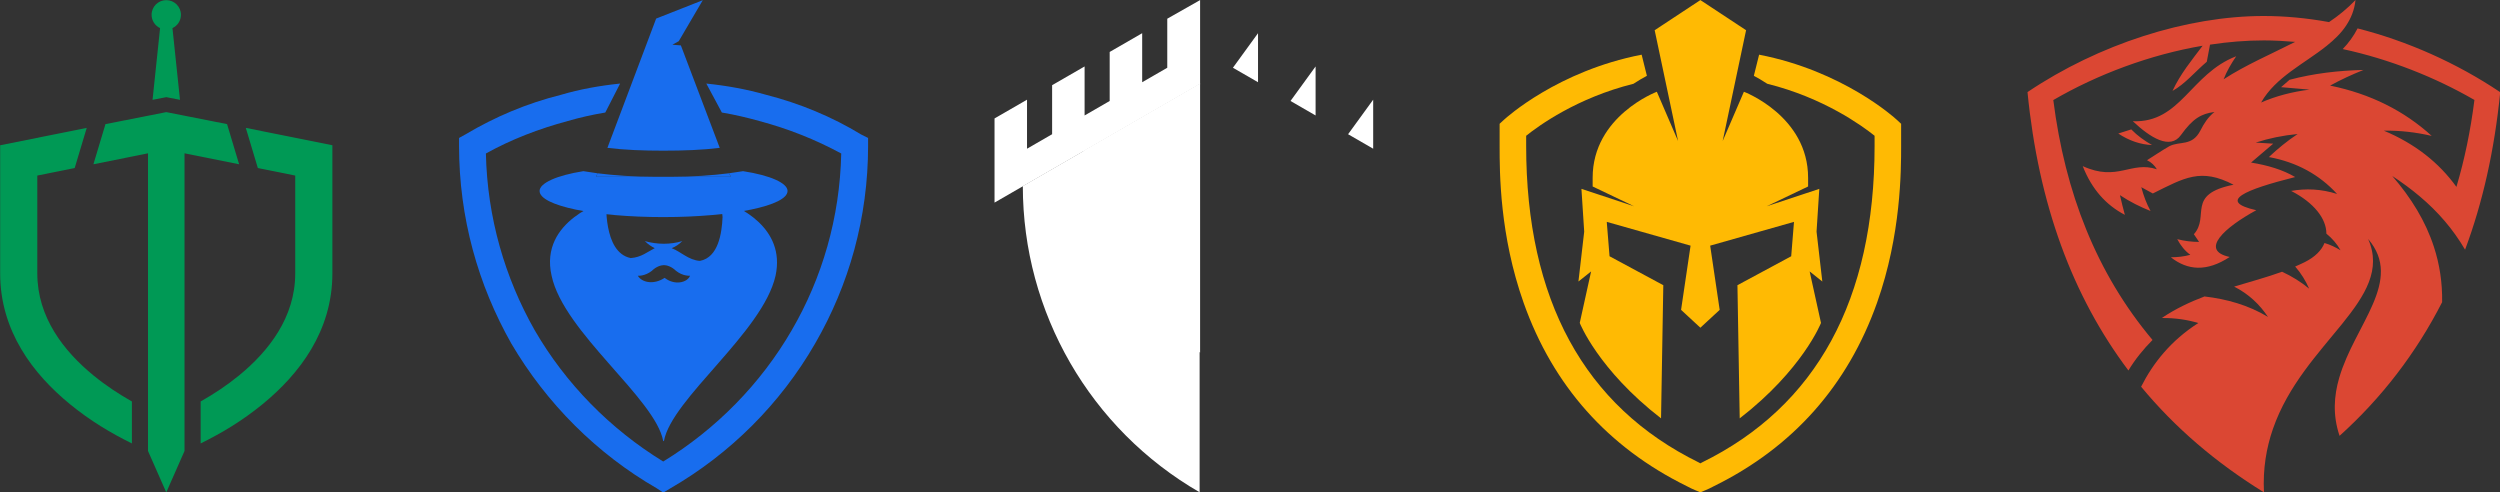<?xml version="1.0" encoding="UTF-8" standalone="no"?>
<!DOCTYPE svg PUBLIC "-//W3C//DTD SVG 1.1//EN" "http://www.w3.org/Graphics/SVG/1.1/DTD/svg11.dtd">
<svg width="100%" height="100%" viewBox="0 0 5080 1000" version="1.1" xmlns="http://www.w3.org/2000/svg" xmlns:xlink="http://www.w3.org/1999/xlink" xml:space="preserve" xmlns:serif="http://www.serif.com/" style="fill-rule:evenodd;clip-rule:evenodd;stroke-linejoin:round;stroke-miterlimit:2;">
    <rect x="0" y="0" width="5080" height="1000" fill="#333333" stroke="none"/>
    <g transform="matrix(0.702,0,0,0.702,-31.902,-709.146)">
        <path d="M2132.87,1591.52L2134.92,1591.52C2136.96,1591.52 2139.01,1593.57 2141.05,1593.57C2177.86,1605.84 2321,1667.18 2290.33,1808.29C2253.52,1971.88 1989.72,2164.11 1967.23,2286.8L1965.19,2286.8C1942.69,2164.11 1676.85,1971.88 1642.09,1808.29C1605.28,1646.74 1799.55,1591.52 1799.55,1591.52C1801.59,1589.48 1789.32,1740.8 1871.12,1757.16C1901.79,1755.12 1920.2,1738.76 1940.65,1728.53C1932.47,1724.44 1922.24,1718.31 1912.02,1708.08C1948.83,1718.31 1985.64,1718.31 2020.4,1708.08C2010.17,1718.31 1999.95,1724.44 1989.72,1728.53C2016.31,1738.76 2038.8,1763.3 2071.52,1765.34C2124.69,1755.12 2134.92,1685.59 2136.96,1638.56C2134.92,1622.2 2134.92,1607.88 2132.87,1591.52ZM1967.23,1777.61C1975.41,1777.61 1989.72,1781.7 2001.99,1793.97C2022.44,1810.33 2042.89,1808.29 2042.89,1808.29C2034.71,1828.73 1997.9,1836.91 1969.28,1814.42C1938.6,1834.87 1903.84,1828.73 1891.57,1808.29C1891.57,1808.29 1912.02,1810.33 1932.47,1793.97C1944.74,1781.7 1959.05,1777.61 1967.23,1777.61Z" style="fill:rgb(24,109,238);"/>
        <path d="M2196.26,1505.63C2276.02,1517.9 2325.09,1540.4 2325.09,1562.89C2325.09,1605.84 2163.54,1638.56 1965.19,1638.56C1766.83,1638.56 1607.32,1605.84 1607.32,1562.89C1607.32,1540.4 1656.4,1517.9 1734.11,1505.63C1748.42,1507.68 1760.69,1509.72 1775.01,1511.77L1770.92,1521.99L2161.5,1521.99L2155.36,1511.77C2169.68,1509.72 2183.99,1507.68 2196.26,1505.63Z" style="fill:rgb(24,109,238);"/>
        <path d="M1942.69,1521.99L1770.92,1521.99L1775.01,1511.77C1824.08,1517.9 1881.34,1521.99 1942.69,1521.99ZM2155.36,1511.77L2161.5,1521.99L1987.68,1521.99C2049.03,1521.99 2106.29,1517.9 2155.36,1511.77ZM1944.74,1063.93L2079.7,1010.76L2010.17,1129.37L1991.77,1139.59L2016.31,1141.64L2128.78,1438.15C2079.7,1444.29 2024.49,1446.33 1965.19,1446.33C1907.93,1446.33 1852.71,1444.29 1803.64,1438.15L1944.74,1063.93Z" style="fill:rgb(24,109,238);"/>
        <path d="M1946.78,2423.81C1772.96,2323.61 1627.77,2178.42 1525.52,2004.6C1429.41,1834.87 1374.2,1640.6 1374.2,1432.02L1374.2,1409.52L1392.6,1399.3C1478.49,1348.17 1570.51,1309.32 1668.67,1284.78C1723.88,1268.42 1781.14,1258.2 1840.44,1252.06L1797.5,1335.9C1760.69,1342.04 1723.88,1350.22 1689.12,1360.44C1605.28,1382.94 1525.52,1413.61 1451.91,1454.51C1456,1640.6 1507.12,1814.42 1593.01,1965.75C1682.98,2121.16 1811.82,2252.04 1965.19,2346.1C2118.56,2252.04 2247.39,2121.16 2337.36,1965.75C2425.3,1814.42 2476.42,1640.6 2480.51,1454.51C2404.85,1413.61 2327.14,1382.94 2243.3,1360.44C2206.49,1350.22 2171.72,1342.04 2134.92,1335.9L2089.93,1252.06C2149.23,1258.2 2206.49,1268.42 2263.75,1284.78C2359.86,1309.32 2453.93,1348.17 2537.77,1399.3L2558.22,1409.52L2558.22,1432.02C2558.22,1640.6 2503,1834.87 2404.85,2004.6C2304.65,2178.42 2159.45,2323.61 1985.64,2423.81L1965.19,2436.08L1946.78,2423.81Z" style="fill:rgb(24,109,238);fill-rule:nonzero;"/>
        <path d="M1740.24,1669.23C1725.93,1667.18 1627.77,1761.25 1752.51,1914.62C1730.02,1834.87 1719.79,1753.07 1740.24,1669.23Z" style="fill:rgb(24,109,238);"/>
        <path d="M1807.73,1804.2C1791.37,1806.24 1715.7,1916.67 1867.03,2043.45C1830.22,1969.84 1803.64,1892.13 1807.73,1804.2Z" style="fill:rgb(24,109,238);"/>
        <path d="M1879.3,1894.17C1887.48,1965.75 1999.95,2055.72 1963.14,2176.37C1952.92,2092.53 1858.85,1965.75 1879.3,1894.17Z" style="fill:rgb(24,109,238);"/>
        <path d="M2194.22,1669.23C2208.53,1667.18 2306.69,1761.25 2181.95,1914.62C2204.44,1834.87 2214.67,1753.07 2194.22,1669.23Z" style="fill:rgb(24,109,238);"/>
        <path d="M2126.74,1804.2C2143.1,1806.24 2218.76,1916.67 2067.43,2043.45C2104.24,1969.84 2130.83,1892.13 2126.74,1804.2Z" style="fill:rgb(24,109,238);"/>
        <path d="M2046.98,1894.17C2038.8,1965.75 1926.33,2055.72 1963.14,2176.37C1973.37,2092.53 2067.43,1965.75 2046.98,1894.17Z" style="fill:rgb(24,109,238);"/>
    </g>
    <g transform="matrix(1.52,0,0,1.52,-2150.72,-962.608)">
        <g>
            <path d="M3018.65,745.569L3018.65,1291.39C2945.52,1249.18 2886.43,1189.05 2845.63,1118.38C2804.83,1047.7 2782.3,966.468 2782.3,882.027L3018.65,745.569Z" style="fill:white;fill-rule:nonzero;"/>
            <path d="M3019.29,744.956L3019.29,1104.62C2971.1,1076.8 2932.16,1037.18 2905.28,990.611C2878.39,944.04 2863.55,890.513 2863.55,834.872L3019.29,744.956Z" style="fill:white;fill-rule:nonzero;"/>
            <path d="M3019.29,633.393L3019.29,745.917L3019.02,745.758L3018.93,745.705L3018.83,745.758L3006.04,753.143L2985.45,765.034L2975.4,770.835L2941.86,790.193L2898.42,815.271L2864.88,834.635L2821.46,859.712L2787.91,879.077L2744.48,904.154L2744.48,791.636L2787.91,766.559L2787.91,832.097L2821.46,812.732L2821.46,747.189L2864.88,722.118L2864.88,787.655L2898.42,768.291L2898.42,702.747L2941.86,677.676L2941.86,743.213L2975.4,723.855L2975.4,658.311L3019.02,633.546L3019.29,633.393Z" style="fill:white;fill-rule:nonzero;"/>
            <path d="M3096.72,677.676L3096.72,743.213L3063.17,723.855L3096.72,677.676Z" style="fill:white;fill-rule:nonzero;"/>
            <path d="M3173.69,722.118L3173.69,787.655L3140.15,768.291L3173.69,722.118Z" style="fill:white;fill-rule:nonzero;"/>
            <path d="M3250.67,766.559L3250.67,832.097L3217.12,812.732L3250.67,766.559Z" style="fill:white;fill-rule:nonzero;"/>
        </g>
    </g>
    <g transform="matrix(0.644,0,0,0.644,-1272.14,-1109.6)">
        <path d="M2557.61,3145.94L2500,3276.59L2442.39,3145.94L2442.39,2206.73L2270.14,2241.31L2308.16,2114.62L2500,2076.75L2691.84,2114.62L2729.86,2241.31L2557.61,2206.73L2557.61,3145.94ZM2249.04,2126.49L1975.86,2181.33L1975.86,2585.73C1975.86,2767.44 2079.77,2903.06 2196.2,2998.31C2260.14,3050.62 2324.26,3088.93 2391.53,3122.14L2391.53,2989.72C2350.02,2966.12 2309.72,2939.83 2270.39,2907.66C2176.69,2831.01 2093.08,2724.07 2093.08,2585.73L2093.08,2276.88L2211.04,2253.19L2249.04,2126.49ZM2480.48,1811.66L2456.7,2037.98L2500,2029.52L2543.3,2037.98L2519.52,1811.66C2535.33,1804.31 2546.29,1788.27 2546.29,1769.68C2546.29,1744.13 2525.57,1723.41 2500,1723.41C2474.43,1723.41 2453.71,1744.13 2453.71,1769.68C2453.71,1788.27 2464.67,1804.31 2480.48,1811.66ZM2750.96,2126.49L3024.14,2181.33L3024.14,2585.73C3024.14,2767.44 2920.23,2903.06 2803.8,2998.31C2739.86,3050.62 2675.74,3088.93 2608.47,3122.14L2608.47,2989.72C2649.98,2966.12 2690.28,2939.83 2729.6,2907.66C2823.31,2831.01 2906.92,2724.07 2906.92,2585.73L2906.92,2276.88L2788.96,2253.19L2750.96,2126.49Z" style="fill:rgb(0,153,85);fill-rule:nonzero;"/>
    </g>
    <g transform="matrix(0.741,0,0,0.741,3822.12,-277.778)">
        <path d="M686.383,729.709L650.75,741.047C680.984,761.023 711.758,771.281 743.341,772.63C723.095,761.023 703.659,747.525 686.383,729.709ZM1306.99,452.744C1443.04,487.298 1578.82,547.495 1698.14,627.669C1682.48,785.858 1650.36,929.739 1601.77,1059.58C1585.03,1030.97 1566.41,1005.05 1546.16,981.299C1504.32,932.169 1454.92,892.217 1402.01,857.394C1453.57,916.782 1493.52,981.299 1516.47,1052.29C1531.85,1099.54 1539.68,1149.74 1538.87,1203.46C1467.07,1343.84 1373.13,1465.85 1257.59,1570.05C1238.42,1513.36 1242.2,1460.72 1256.51,1411.32C1299.16,1264.2 1434.13,1144.89 1335.87,1030.16C1410.11,1196.99 1157.44,1312.25 1074.83,1551.15C1057.02,1602.71 1047.03,1659.94 1050.27,1725C918.536,1643.75 806.239,1547.65 713.377,1435.35C730.114,1402.14 750.63,1370.83 775.465,1342.22C801.65,1311.98 832.693,1284.72 870.216,1260.69C840.792,1251.78 808.128,1246.66 770.066,1246.93C808.128,1221.28 847.54,1202.92 887.222,1187.81C948.77,1195.1 1007.62,1211.56 1061.34,1243.96C1038.12,1209.4 1008.43,1181.06 968.476,1160.81C1013.29,1147.32 1057.29,1135.44 1099.94,1120.05C1126.66,1132.47 1151.77,1147.86 1174.18,1166.48C1164.73,1144.89 1152.31,1124.64 1135.84,1105.74C1144.48,1101.96 1153.12,1098.19 1161.76,1093.87C1190.37,1079.56 1208.19,1061.47 1216.29,1041.23C1232.75,1046.09 1246.79,1053.1 1260.29,1061.2C1250.3,1043.39 1237.07,1028.27 1221.42,1015.58C1221.69,974.82 1187.4,930.549 1124.77,898.425C1165,891.407 1206.84,892.756 1250.84,906.794C1202.25,853.884 1140.43,819.601 1063.77,805.564C1087.79,782.888 1113.71,761.563 1142.59,742.397C1102.37,746.176 1064.31,754.004 1027.59,765.882L1075.64,768.851L1014.91,820.681C1059.99,827.969 1101.56,840.117 1135.84,860.363C998.98,894.916 920.426,926.77 1029.21,951.335C942.831,998.305 872.105,1061.47 956.329,1079.56C892.891,1121.13 840.522,1116.27 794.901,1080.37C812.717,1080.37 830.534,1078.48 848.35,1073.62C834.043,1063.36 822.165,1049.06 812.447,1030.7C832.423,1035.83 852.399,1038.26 872.375,1038.26L858.068,1017.2C902.609,967.532 835.393,907.873 966.857,881.419C877.504,834.718 832.693,861.983 745.501,905.444L713.917,888.167C720.126,911.653 728.224,933.518 739.292,953.494C710.948,942.157 682.873,928.389 655.339,910.033C660.198,931.089 664.517,948.635 668.836,964.022C617.816,937.568 578.134,894.106 553.299,830.399C648.86,874.13 685.573,815.282 756.569,839.037C750.36,828.779 741.722,819.871 729.574,814.202C749.82,801.515 769.526,788.017 790.312,776.14C818.386,760.753 852.939,777.49 875.885,732.948C885.603,713.782 896.401,696.506 914.487,681.929C878.044,686.788 855.369,699.745 822.705,745.096C793.281,786.398 739.022,752.924 690.702,707.304C821.896,712.432 848.89,577.19 974.145,529.139C960.378,549.385 948.23,570.171 939.592,592.307C1000.33,552.894 1069.44,523.47 1135.84,489.727C1106.96,487.298 1078.34,485.678 1050,485.678C1001.41,485.678 952.01,489.727 902.339,497.286L893.431,544.256C862.117,570.711 833.503,605.534 799.49,624.16C820.546,578.269 852.129,539.937 882.093,500.255C737.672,524.82 593.791,578.809 472.585,649.265C504.709,902.475 590.822,1124.1 744.691,1307.12C719.316,1332.77 696.911,1360.3 678.554,1390.81C525.225,1187.27 431.824,934.598 401.86,627.4C597.3,495.936 838.362,418.731 1049.73,418.731C1107.77,418.731 1167.97,424.4 1228.7,435.468C1254.89,417.921 1279.18,397.945 1301.32,375C1298.35,402.265 1288.9,424.94 1275.67,444.916C1261.64,466.242 1242.74,484.058 1221.96,500.795C1161.22,549.385 1081.85,586.368 1042.44,656.014C1083.2,638.197 1127.47,626.59 1175.25,620.651L1097.24,613.902L1120.46,593.656C1186.86,576.11 1254.62,568.281 1323.19,566.662C1291.6,579.349 1261.1,593.386 1231.67,609.583C1342.62,632.258 1434.94,678.959 1510.26,747.525C1467.07,737.537 1423.07,732.409 1379.06,733.218C1463.56,768.581 1529.69,820.141 1578.01,887.357C1600.69,811.503 1616.89,732.139 1627.41,648.995C1519.71,586.638 1394.18,536.968 1266.23,509.433C1282.42,492.696 1296.19,473.8 1306.99,452.744Z" style="fill:rgb(219,71,51);fill-rule:nonzero;"/>
    </g>
    <g transform="matrix(0.67,0,0,0.67,1780.16,-504.703)">
        <path d="M2869.82,1607.07L2852.35,1455.92L2860.7,1326.07L2700.94,1378.97L2826.73,1318.85L2826.73,1292.4C2826.73,1104.83 2632.02,1031.55 2632.02,1031.55L2567.66,1180.9L2638.63,844.94L2500,753.511L2361.37,844.94L2432.34,1180.9L2367.98,1031.55C2367.98,1031.55 2173.27,1104.83 2173.27,1292.4L2173.27,1318.85L2299.06,1378.97L2139.3,1326.07L2147.65,1455.92L2130.18,1607.07L2168.61,1576.48L2134.16,1732.71C2134.16,1732.71 2189.7,1874.26 2380.71,2022.15L2387.58,1618.24L2224.52,1530.47L2216.08,1426.16L2470.27,1498.3L2441.45,1693.07L2500,1747.18L2558.55,1693.07L2529.73,1498.3L2783.92,1426.16L2775.48,1530.47L2612.42,1618.24L2619.29,2022.15C2810.3,1874.26 2865.84,1732.71 2865.84,1732.71L2831.39,1576.48L2869.82,1607.07Z" style="fill:rgb(255,186,3);fill-rule:nonzero;"/>
        <path d="M3108.86,1128.7L3095.91,1116.75C3088.08,1109.53 2932.29,968.493 2678.11,919.125L2662.18,983.222C2673.31,989.088 2687.36,997.118 2702.85,1007.34C2873.83,1049.74 2990.84,1134.89 3028.35,1165.04L3028.36,1195.75C3028.36,1662.21 2852.26,1985.22 2504.96,2155.81L2501.57,2157.68C2501.19,2157.9 2500.66,2158.2 2500,2158.54C2499.36,2158.21 2498.84,2157.92 2498.48,2157.71L2495.04,2155.81C2147.74,1985.22 1971.64,1662.11 1971.64,1195.48L1971.65,1165.05C2009.2,1134.86 2126.11,1049.85 2297.01,1007.43C2312.56,997.165 2326.66,989.104 2337.82,983.222L2321.89,919.125C2067.71,968.493 1911.92,1109.53 1904.09,1116.75L1891.14,1128.7L1891.13,1195.47C1891.13,1276.53 1891.13,1466.35 1964.1,1672.02C2053.09,1922.82 2219.29,2109.66 2458.13,2227.38C2466.91,2232.44 2480.25,2238.17 2484.38,2239.91L2500,2246.49L2515.62,2239.91C2519.75,2238.17 2533.09,2232.44 2541.87,2227.38C2780.62,2109.7 2946.82,1922.6 3035.9,1671.24C3108.87,1465.34 3108.87,1269.48 3108.87,1195.75L3108.86,1128.7Z" style="fill:rgb(255,186,3);fill-rule:nonzero;"/>
    </g>
</svg>
